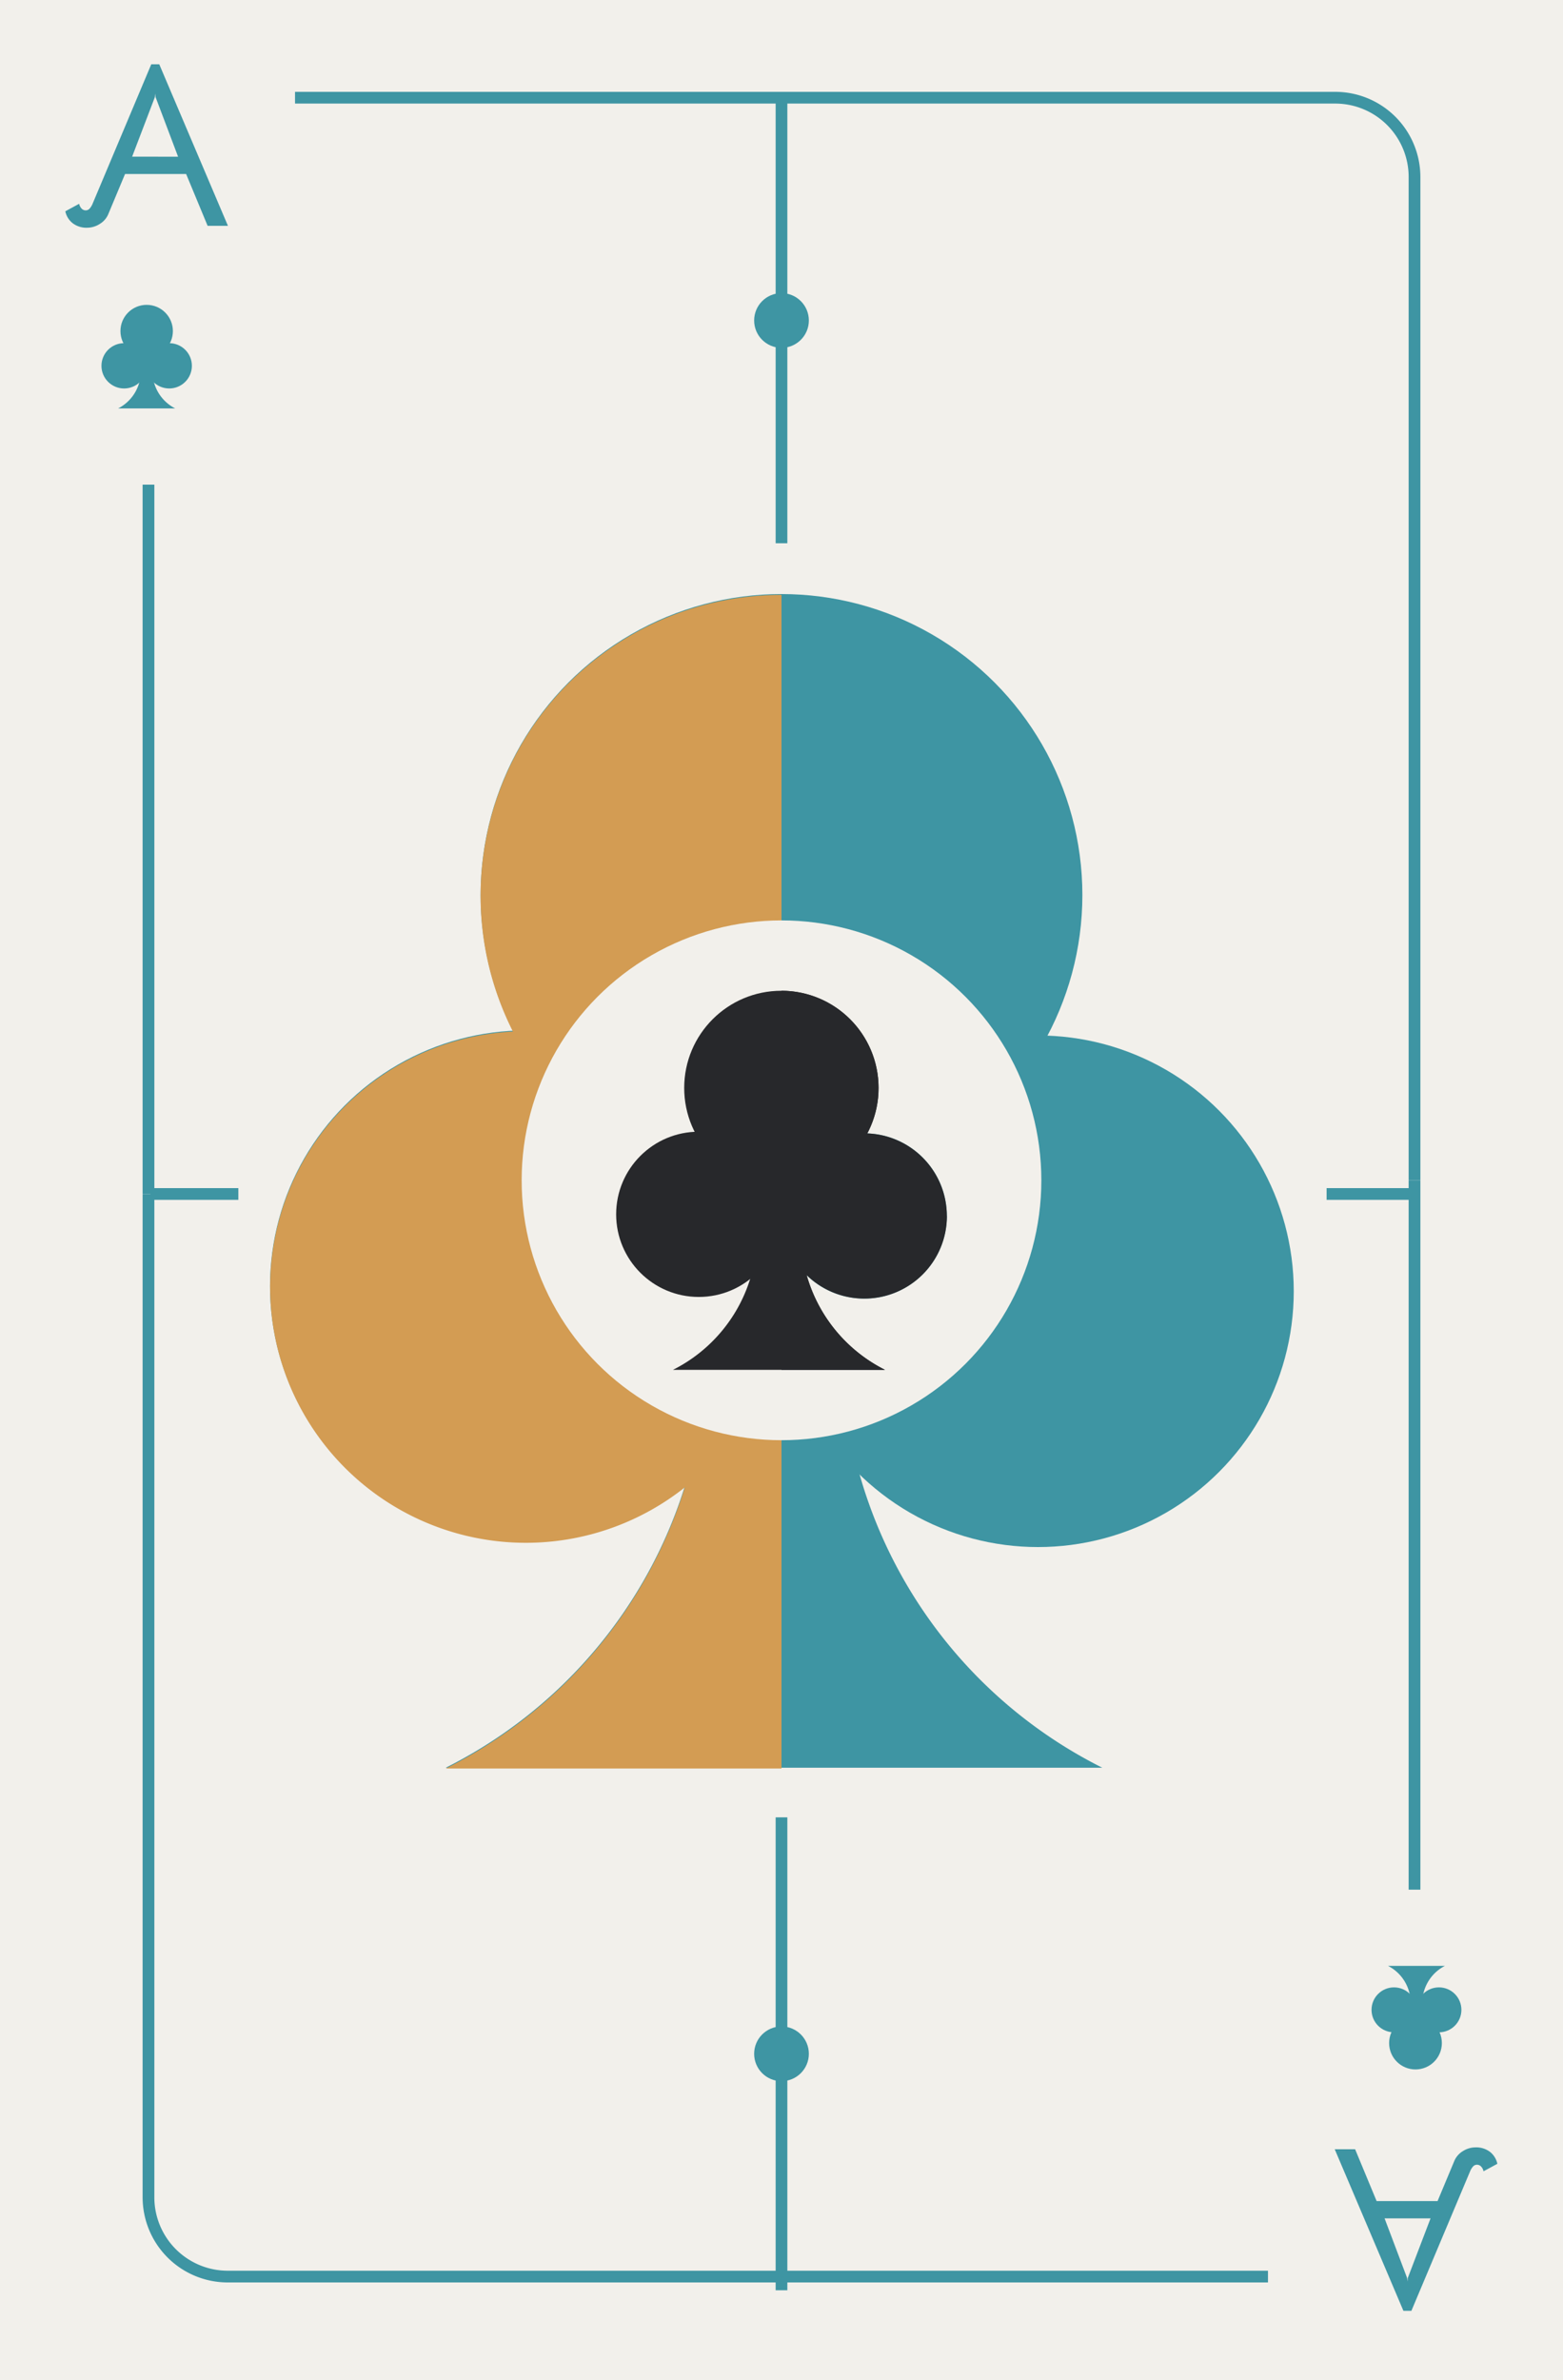 <svg xmlns="http://www.w3.org/2000/svg" viewBox="0 0 800 1218"><defs><style>.cls-1{fill:#f2f0eb;}.cls-2{fill:#3e95a3;}.cls-3{fill:#d39c53;}.cls-4{fill:#27282b;}</style></defs><title>Ac</title><g id="Layer_2" data-name="Layer 2"><rect class="cls-1" width="800" height="1218"/></g><g id="Layer_1" data-name="Layer 1"><circle class="cls-2" cx="400" cy="458" r="154"/><circle class="cls-2" cx="269.1" cy="658.19" r="130.9"/><circle class="cls-2" cx="531.29" cy="660.78" r="130.9"/><path class="cls-2" d="M564.15,904.59h-336a241.64,241.64,0,0,0,133.35-216V588.9h69.3v99.67a241.64,241.64,0,0,0,133.35,216Z"/><path class="cls-3" d="M228.15,905H400V304.41A154,154,0,0,0,262.53,527.87a130.9,130.9,0,1,0,88,233.26A241.68,241.68,0,0,1,228.15,905Z"/><circle class="cls-1" cx="400" cy="604" r="133"/><rect class="cls-2" x="77" y="608" width="45" height="6"/><rect class="cls-2" x="679" y="608" width="45" height="6"/><rect class="cls-2" x="397" y="50" width="6" height="228"/><rect class="cls-2" x="397" y="930" width="6" height="242"/><circle class="cls-2" cx="400" cy="164" r="14"/><circle class="cls-2" cx="400" cy="1051" r="14"/><circle class="cls-4" cx="399.94" cy="556.74" r="49.74"/><circle class="cls-4" cx="357.65" cy="621.41" r="42.28"/><circle class="cls-2" cx="442.35" cy="622.25" r="42.28"/><path class="cls-4" d="M453,701H344.43a78.06,78.06,0,0,0,43.07-69.78V599h22.39v32.19A78.06,78.06,0,0,0,453,701Z"/><path class="cls-4" d="M484.63,622.25A42.29,42.29,0,0,0,443.91,580,49.75,49.75,0,0,0,400,507V701h53a78,78,0,0,1-40.11-48.47,42.27,42.27,0,0,0,71.78-30.28Z"/><path class="cls-2" d="M37.15,114.19a10.58,10.58,0,0,1-3.72-6.06l7.08-3.84a5,5,0,0,0,1.26,2.46,2.88,2.88,0,0,0,2.1.9,2.69,2.69,0,0,0,2-.9,9,9,0,0,0,1.56-2.58l30-71.28h4.08l35.16,82.68H106.27l-11-26.52H64l-8.52,20.4a10.69,10.69,0,0,1-4.44,5.16,12,12,0,0,1-6.36,1.92A11.62,11.62,0,0,1,37.15,114.19Zm54-34L79.63,49.69l-.24-1.8-.12,1.8L67.63,80.17Z"/><rect class="cls-2" x="73" y="248" width="6" height="363"/><path class="cls-2" d="M727,604h-6V90.54A37.58,37.58,0,0,0,683.46,53H151V47H683.46A43.59,43.59,0,0,1,727,90.54Z"/><circle class="cls-2" cx="75.07" cy="169.42" r="13.42"/><circle class="cls-2" cx="63.52" cy="187.2" r="11.59"/><circle class="cls-2" cx="86.62" cy="187.2" r="11.59"/><path class="cls-2" d="M89.66,209H60.47a21.29,21.29,0,0,0,11.59-18.94V181h6v9.06A21.28,21.28,0,0,0,89.66,209Z"/><path class="cls-2" d="M762.68,1101.22a10.58,10.58,0,0,1,3.72,6.06l-7.08,3.84a5,5,0,0,0-1.26-2.46,2.88,2.88,0,0,0-2.1-.9,2.69,2.69,0,0,0-2,.9,9,9,0,0,0-1.56,2.58l-30,71.28h-4.08l-35.16-82.68h10.44l11,26.52h31.2l8.52-20.4a10.69,10.69,0,0,1,4.44-5.16,12,12,0,0,1,6.36-1.92A11.62,11.62,0,0,1,762.68,1101.22Zm-54,34,11.52,30.48.24,1.8.12-1.8,11.64-30.48Z"/><rect class="cls-2" x="721" y="604" width="6" height="363"/><path class="cls-2" d="M649,1168H116.54A43.59,43.59,0,0,1,73,1124.46V611h6v513.46A37.58,37.58,0,0,0,116.54,1162H649Z"/><circle class="cls-2" cx="724.5" cy="1045.5" r="13.5"/><circle class="cls-2" cx="736.5" cy="1028.5" r="11.5"/><circle class="cls-2" cx="713.5" cy="1028.5" r="11.5"/><path class="cls-2" d="M710.45,1006h29.1A21.26,21.26,0,0,0,728,1024.91V1034h-6v-9.09A21.26,21.26,0,0,0,710.45,1006Z"/></g></svg>